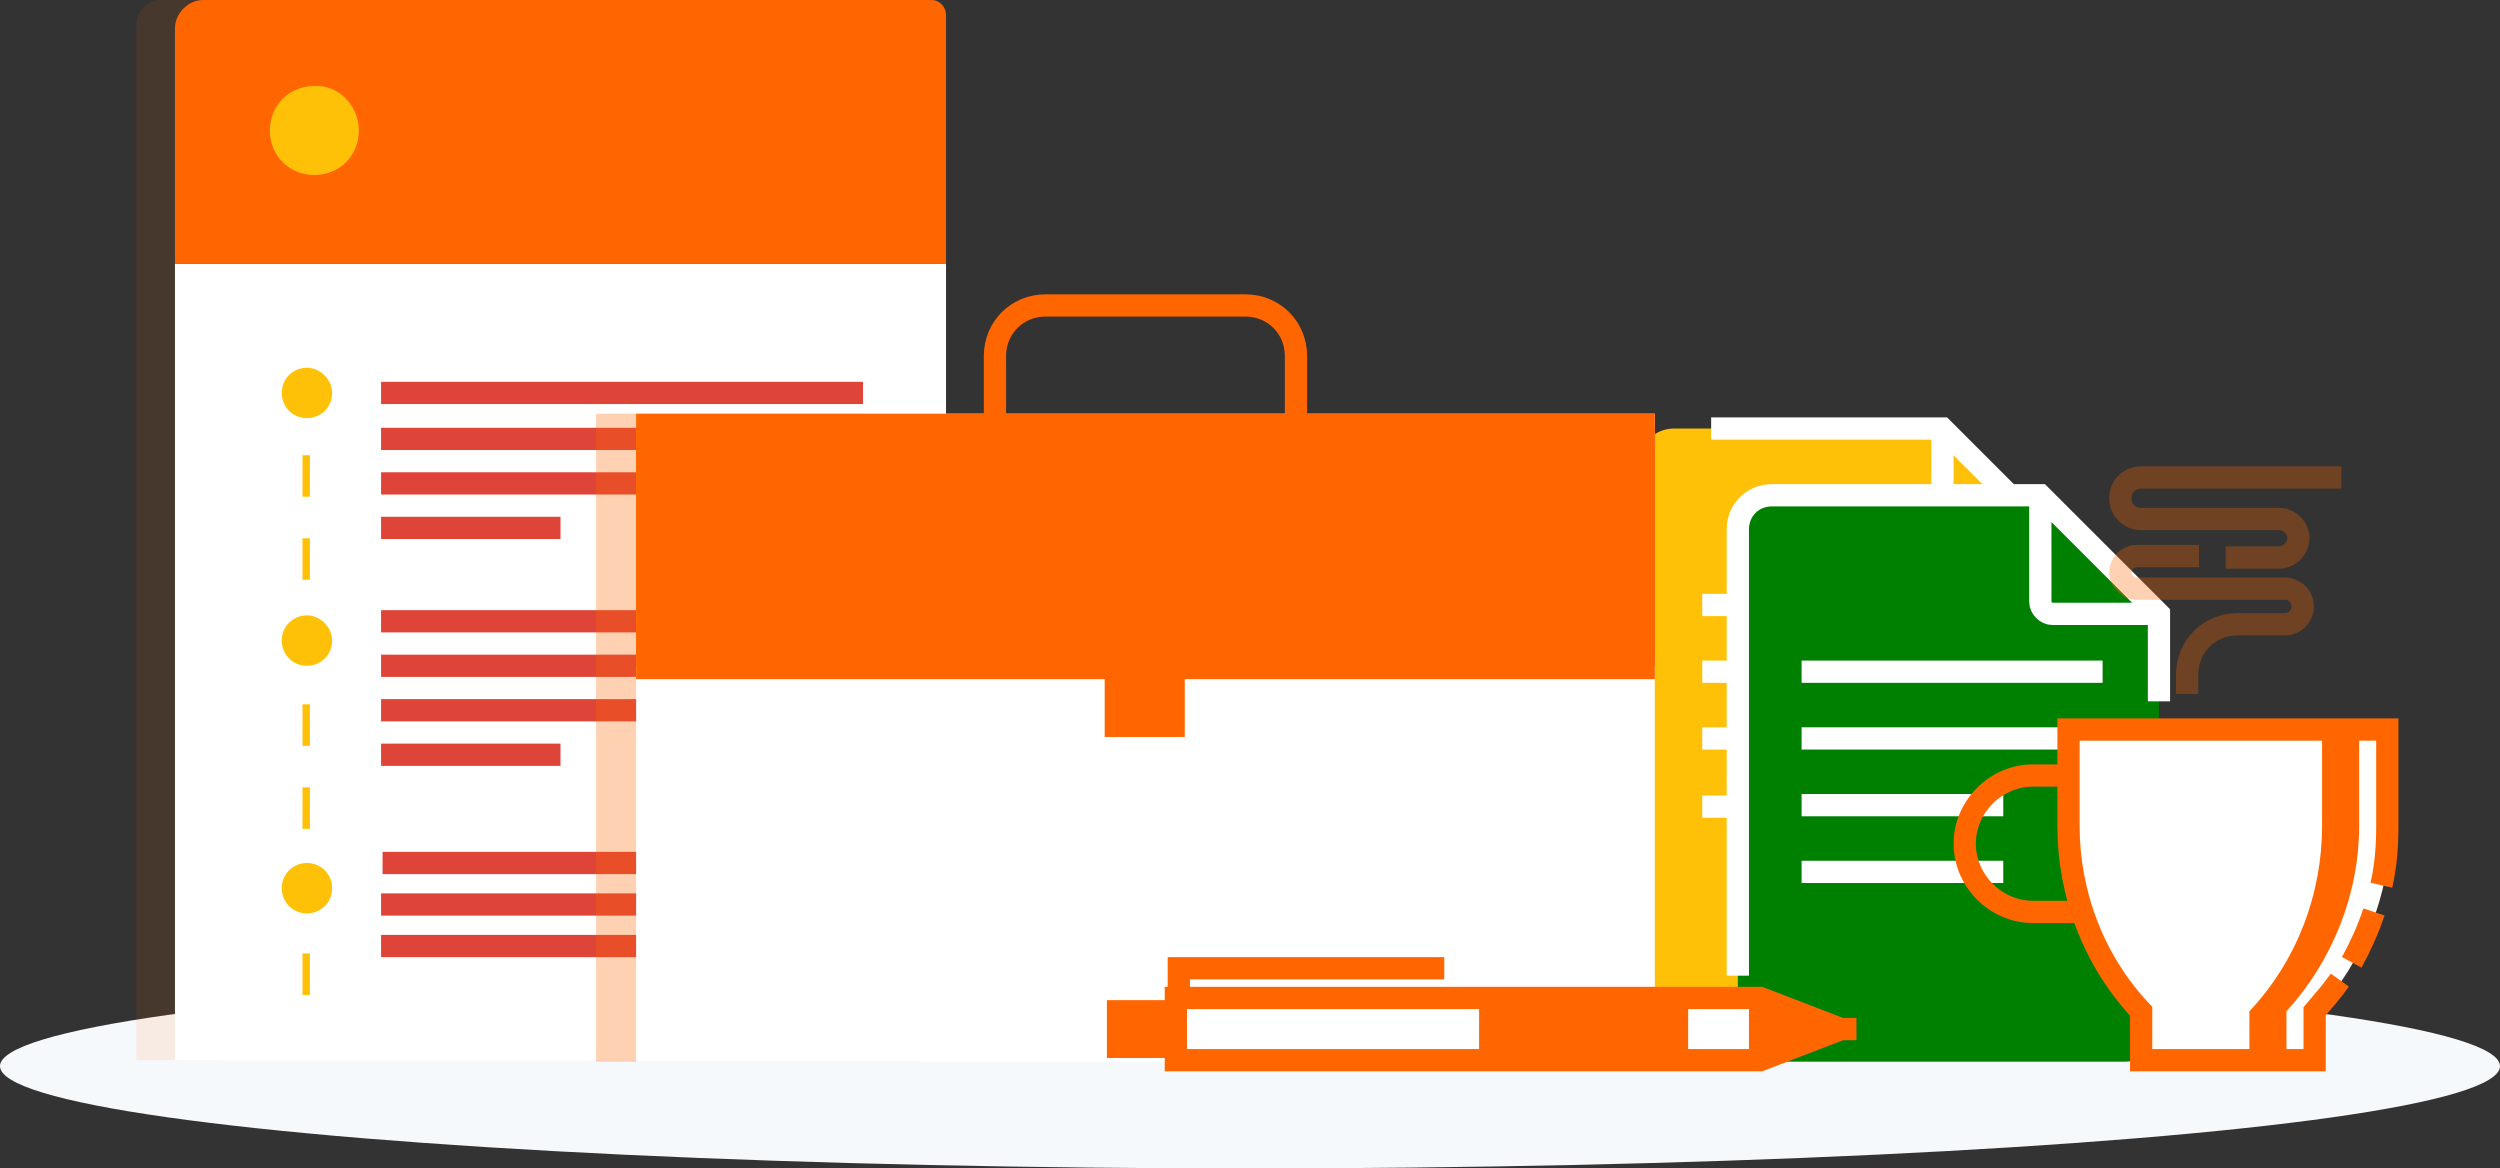 <?xml version="1.0" encoding="utf-8"?>
<!-- Generator: Adobe Illustrator 22.1.0, SVG Export Plug-In . SVG Version: 6.00 Build 0)  -->
<svg xmlns="http://www.w3.org/2000/svg" xmlns:xlink="http://www.w3.org/1999/xlink" x="0px" y="0px"
	 viewBox="0 0 168.6 78.8" style="enable-background:new 0 0 168.6 78.8;" xml:space="preserve">
<rect x="0" y="0" width="168.6" height="78.8" fill="#333333" stroke="none"/>
<style type="text/css">
	.portfolio-0{fill:#F6F9FC;}
	.portfolio-1{fill:#FFC107;}
	.portfolio-2{fill:none;stroke:#FFFFFF;}
	.portfolio-3{fill:#008000;}
	.portfolio-4{fill:#ff6600;}
	.portfolio-5{fill:#FFFFFF;}
	.portfolio-6{fill:none;stroke:#ff6600;}
	.portfolio-7{fill:none;stroke:#DE4437;}
</style>
<ellipse class="portfolio-0 fill-gray-200" cx="84.3" cy="71.9" rx="84.3" ry="6.9"/>
<g>
	<g id="portfolio_459_">
		<g id="portfolio_501_">
			<path id="portfolio_509_" class="portfolio-1 fill-warning" d="M131,28.9l8,8v27.9c0,1.3-1,2.3-2.3,2.3h-23.8c-1.3,0-2.3-1-2.3-2.3V31.2
				c0-1.3,1-2.3,2.3-2.3H131z"/>
			<polygon id="portfolio_508_" class="portfolio-1 fill-warning" points="131,36.9 131,28.9 139,36.9 			"/>
			<path id="portfolio_507_" class="portfolio-2 fill-none stroke-white" stroke-width="1.5" stroke-miterlimit="10" d="M139,36.9h-7.2c-0.4,0-0.8-0.4-0.8-0.8v-7.2"/>
			<line id="portfolio_506_" class="portfolio-2 fill-none stroke-white" stroke-width="1.5" stroke-miterlimit="10" x1="135.1" y1="40.8" x2="114.8" y2="40.8"/>
			<line id="portfolio_505_" class="portfolio-2 fill-none stroke-white" stroke-width="1.5" stroke-miterlimit="10" x1="135.1" y1="45.3" x2="114.8" y2="45.3"/>
			<line id="portfolio_504_" class="portfolio-2 fill-none stroke-white" stroke-width="1.5" stroke-miterlimit="10" x1="135.1" y1="49.8" x2="114.8" y2="49.8"/>
			<line id="portfolio_503_" class="portfolio-2 fill-none stroke-white" stroke-width="1.5" stroke-miterlimit="10" x1="135.1" y1="54.4" x2="114.8" y2="54.4"/>
			<path id="portfolio_251_" class="portfolio-2 fill-none stroke-white" stroke-width="1.5" stroke-miterlimit="10" d="M115.4,28.9H131l8,8v27.9c0,1.3-1,2.3-2.3,2.3h-1.1"/>
		</g>
		<g id="portfolio_470_">
			<path id="portfolio_500_" class="portfolio-3 fill-success" d="M137.6,33.4l8,8v27.9c0,1.3-1,2.3-2.3,2.3h-23.8c-1.3,0-2.3-1-2.3-2.3V35.7
				c0-1.3,1-2.3,2.3-2.3H137.6z"/>
			<polygon id="portfolio_499_" class="portfolio-3 fill-success" points="137.6,41.4 137.6,33.4 145.6,41.4 			"/>
			<path id="portfolio_498_" class="portfolio-2 fill-none stroke-white" stroke-width="1.5" stroke-miterlimit="10" d="M145.6,41.4h-7.2c-0.4,0-0.8-0.4-0.8-0.8v-7.2"/>
			<line id="portfolio_497_" class="portfolio-2 fill-none stroke-white" stroke-width="1.5" stroke-miterlimit="10" x1="141.8" y1="45.3" x2="121.5" y2="45.3"/>
			<line id="portfolio_496_" class="portfolio-2 fill-none stroke-white" stroke-width="1.5" stroke-miterlimit="10" x1="141.8" y1="49.8" x2="121.5" y2="49.8"/>
			<line id="portfolio_493_" class="portfolio-2 fill-none stroke-white" stroke-width="1.5" stroke-miterlimit="10" x1="135.1" y1="54.3" x2="121.5" y2="54.3"/>
			<line id="portfolio_492_" class="portfolio-2 fill-none stroke-white" stroke-width="1.5" stroke-miterlimit="10" x1="135.1" y1="58.8" x2="121.5" y2="58.8"/>
			<path id="portfolio_250_" class="portfolio-2 fill-none stroke-white" stroke-width="1.5" stroke-miterlimit="10" d="M117.2,65.8V35.7c0-1.3,1-2.3,2.3-2.3h18.1l8,8v5.9"/>
		</g>
	</g>
	<path id="portfolio_2_" class="portfolio-4 fill-primary" opacity=".1" d="M15.1,68.5V0h-4.3C9.9,0,9.2,0.8,9.2,1.7v69.8h0.2h0.2h5.1C14.9,71.5,15.1,70.2,15.1,68.5z"/>
	<g id="portfolio_139_">
		<path id="portfolio_193_" class="portfolio-5 fill-white" d="M61.9,71.5H11.8V17.8h52v51.9C63.8,70.7,62.9,71.5,61.9,71.5z"/>
		<path id="portfolio_183_" class="portfolio-4 fill-primary" d="M63.8,17.8h-52V1.9c0-1,0.9-1.9,1.9-1.9h49.1c0.6,0,1,0.5,1,1V17.8z"/>
		<path id="portfolio_182_" class="portfolio-1 fill-warning" d="M24.2,8.8c0,1.7-1.3,3-3,3c-1.7,0-3-1.3-3-3c0-1.7,1.3-3,3-3C22.8,5.7,24.2,7.1,24.2,8.8z"/>
		<path id="portfolio_179_" class="portfolio-1 fill-warning" d="M20.9,67.1h-0.5v-2.8h0.5V67.1z M20.9,61.5h-0.5v-2.8h0.5V61.5z M20.9,55.9h-0.5v-2.8h0.5
			V55.9z M20.9,50.3h-0.5v-2.8h0.5V50.3z M20.9,44.7h-0.5v-2.8h0.5V44.7z M20.9,39.1h-0.5v-2.8h0.5V39.1z M20.9,33.5h-0.5v-2.8h0.5
			V33.5z M20.9,27.9h-0.5v-2.8h0.5V27.9z"/>
		<path id="portfolio_177_" class="portfolio-1 fill-warning" d="M22.4,59.9c0,1-0.8,1.7-1.7,1.7c-1,0-1.7-0.8-1.7-1.7c0-1,0.8-1.7,1.7-1.7
			C21.6,58.2,22.4,58.9,22.4,59.9z"/>
		<path id="portfolio_151_" class="portfolio-1 fill-warning" d="M22.4,43.2c0,1-0.8,1.7-1.7,1.7c-1,0-1.7-0.8-1.7-1.7c0-1,0.8-1.7,1.7-1.7
			C21.6,41.5,22.4,42.3,22.4,43.2z"/>
		<path id="portfolio_150_" class="portfolio-1 fill-warning" d="M22.4,26.5c0,1-0.8,1.7-1.7,1.7c-1,0-1.7-0.8-1.7-1.7c0-1,0.8-1.7,1.7-1.7
			C21.6,24.8,22.4,25.6,22.4,26.5z"/>
		<line id="portfolio_142_" class="portfolio-7 fill-none stroke-danger" stroke-width="1.5" stroke-miterlimit="10" x1="25.7" y1="26.5" x2="58.2" y2="26.5"/>
		<line id="portfolio_157_" class="portfolio-7 fill-none stroke-danger" stroke-width="1.5" stroke-miterlimit="10" x1="25.7" y1="41.9" x2="58.2" y2="41.9"/>
		<line id="portfolio_161_" class="portfolio-7 fill-none stroke-danger" stroke-width="1.5" stroke-miterlimit="10" x1="25.7" y1="44.9" x2="58.2" y2="44.9"/>
		<line id="portfolio_162_" class="portfolio-7 fill-none stroke-danger" stroke-width="1.5" stroke-miterlimit="10" x1="25.7" y1="47.9" x2="58.2" y2="47.9"/>
		<line id="portfolio_164_" class="portfolio-7 fill-none stroke-danger" stroke-width="1.5" stroke-miterlimit="10" x1="25.8" y1="58.2" x2="58.2" y2="58.2"/>
		<line id="portfolio_176_" class="portfolio-7 fill-none stroke-danger" stroke-width="1.5" stroke-miterlimit="10" x1="25.7" y1="61" x2="58.2" y2="61"/>
		<line id="portfolio_181_" class="portfolio-7 fill-none stroke-danger" stroke-width="1.5" stroke-miterlimit="10" x1="25.7" y1="63.8" x2="48.1" y2="63.8"/>
		<line id="portfolio_163_" class="portfolio-7 fill-none stroke-danger" stroke-width="1.5" stroke-miterlimit="10" x1="25.7" y1="50.9" x2="37.8" y2="50.9"/>
		<line id="portfolio_141_" class="portfolio-7 fill-none stroke-danger" stroke-width="1.5" stroke-miterlimit="10" x1="25.7" y1="29.6" x2="58.2" y2="29.6"/>
		<line id="portfolio_144_" class="portfolio-7 fill-none stroke-danger" stroke-width="1.5" stroke-miterlimit="10" x1="25.7" y1="32.6" x2="58.2" y2="32.6"/>
		<line id="portfolio_148_" class="portfolio-7 fill-none stroke-danger" stroke-width="1.5" stroke-miterlimit="10" x1="25.7" y1="35.6" x2="37.8" y2="35.6"/>
	</g>
	<g id="portfolio_101_">
		<path id="portfolio_254_" class="portfolio-4 fill-primary" opacity=".3" d="M63.8,69.7V27.9H40.2v43.7h0.8h0.7h20.2C62.9,71.5,63.8,70.7,63.8,69.7z"/>
		<rect id="portfolio_98_" x="42.9" y="27.9" class="portfolio-5 fill-white" width="68.7" height="43.7"/>
		<rect id="portfolio_97_" x="42.9" y="28.8" class="portfolio-4 fill-primary" width="68.7" height="17"/>
		<rect id="portfolio_96_" x="42.9" y="27.9" class="portfolio-4 fill-primary" width="68.7" height="17"/>
		<rect id="portfolio_95_" x="74.5" y="40.9" class="portfolio-4 fill-primary" width="5.4" height="8.8"/>
		<path id="portfolio_64_" class="portfolio-6 fill-none stroke-primary" stroke-width="1.5" stroke-miterlimit="10" d="M67.1,28.1V24c0-1.9,1.5-3.4,3.4-3.4H84c1.9,0,3.4,1.5,3.4,3.4v4.1"/>
	</g>
	<g id="portfolio_140_">
		<rect id="portfolio_138_" x="75.4" y="68.2" class="portfolio-4 fill-primary" width="3.9" height="2.4"/>
		<rect id="portfolio_137_" x="75.4" y="68.2" class="portfolio-6 fill-none stroke-primary" stroke-width="1.5" stroke-miterlimit="10" width="3.9" height="2.4"/>
		<line id="portfolio_136_" class="portfolio-6 fill-none stroke-primary" stroke-width="1.5" stroke-miterlimit="10" x1="122.1" y1="69.4" x2="125.2" y2="69.4"/>
		<polyline id="portfolio_133_" class="portfolio-6 fill-none stroke-primary" stroke-width="1.5" stroke-miterlimit="10" points="97.4,65.3 79.5,65.3 79.5,67.6 		"/>
		<path id="portfolio_116_" class="portfolio-4 fill-primary" d="M118.7,71.5H79.3v-4.2h39.4l5.2,2c0.1,0,0.1,0.2,0,0.2L118.7,71.5z"/>
		<rect id="portfolio_115_" x="79.3" y="67.3" class="portfolio-5 fill-white" width="39.4" height="4.2"/>
		<rect id="portfolio_112_" x="100.5" y="67.3" class="portfolio-4 fill-primary" width="13.3" height="4.2"/>
		<rect id="portfolio_109_" x="100.5" y="67.3" class="portfolio-4 fill-primary" width="13.3" height="2.1"/>
		<path id="portfolio_106_" class="portfolio-6 fill-none stroke-primary" stroke-width="1.5" stroke-miterlimit="10" d="M118.7,71.5H79.3v-4.2h39.4l5.2,2c0.1,0,0.1,0.2,0,0.2L118.7,71.5z"/>
		<line id="portfolio_104_" class="portfolio-6 fill-none stroke-primary" stroke-width="1.5" stroke-miterlimit="10" x1="100.5" y1="67.6" x2="100.5" y2="71.3"/>
		<line id="portfolio_103_" class="portfolio-6 fill-none stroke-primary" stroke-width="1.5" stroke-miterlimit="10" x1="113.1" y1="67.6" x2="113.1" y2="71.3"/>
		<line id="portfolio_102_" class="portfolio-6 fill-none stroke-primary" stroke-width="1.5" stroke-miterlimit="10" x1="118.7" y1="67.6" x2="118.7" y2="71.3"/>
	</g>
	<g id="portfolio_474_">
		<path id="portfolio_491_" class="portfolio-5 fill-white" d="M161.2,49.2h-21.5v6.5c0,4.6,1.7,9.1,4.9,12.5l0,0v3.3h11.7v-3.3l0,0
			c3.1-3.4,4.9-7.9,4.9-12.5V49.2z"/>
		<path id="portfolio_490_" class="portfolio-4 fill-primary" d="M156.6,49.2v6.5c0,4.6-1.7,9.1-4.9,12.5v0v3.3h2.5v-3.3v0c3.1-3.4,4.9-7.9,4.9-12.5v-6.5
			H156.6z"/>
		<path id="portfolio_489_" class="portfolio-6 fill-none stroke-primary" stroke-width="1.5" stroke-miterlimit="10" d="M160.6,59.7c0.3-1.3,0.4-2.6,0.4-4v-1.8v-4.7h-21.5v6.5c0,4.6,1.7,9.1,4.9,12.5l0,0v3.3h11.7
			v-3.3l0,0c0.6-0.7,1.2-1.4,1.7-2.1"/>
		<path id="portfolio_488_" class="portfolio-6 fill-none stroke-primary" stroke-width="1.5" stroke-miterlimit="10" d="M158.6,64.9c0.6-1.1,1.1-2.2,1.5-3.4"/>
		<path id="portfolio_487_" class="portfolio-6 fill-none stroke-primary" stroke-width="1.5" stroke-miterlimit="10" d="M140.6,61.5h-3.5c-2.5,0-4.6-2.1-4.6-4.6l0,0c0-2.5,2.1-4.6,4.6-4.6h2.3"/>
		<path id="portfolio_486_" class="portfolio-6 fill-none stroke-primary" opacity=".3" stroke-width="1.5" stroke-miterlimit="10" d="M147.5,46.8v-1.3c0-1.9,1.5-3.4,3.4-3.4h3.2c0.7,0,1.2-0.6,1.2-1.2l0,0
			c0-0.7-0.6-1.2-1.2-1.2h-10c-0.6,0-1.1-0.5-1.1-1.1l0,0c0-0.6,0.5-1.1,1.1-1.1h4.2"/>
		<path id="portfolio_475_" class="portfolio-6 fill-none stroke-primary" opacity=".3" stroke-width="1.5" stroke-miterlimit="10" d="M150.1,37.6h3.6c0.7,0,1.3-0.6,1.3-1.3l0,0c0-0.7-0.6-1.3-1.3-1.3h-9.3
			c-0.8,0-1.4-0.6-1.4-1.4l0,0c0-0.8,0.6-1.4,1.4-1.4h13.5"/>
	</g>
</g>
</svg>
